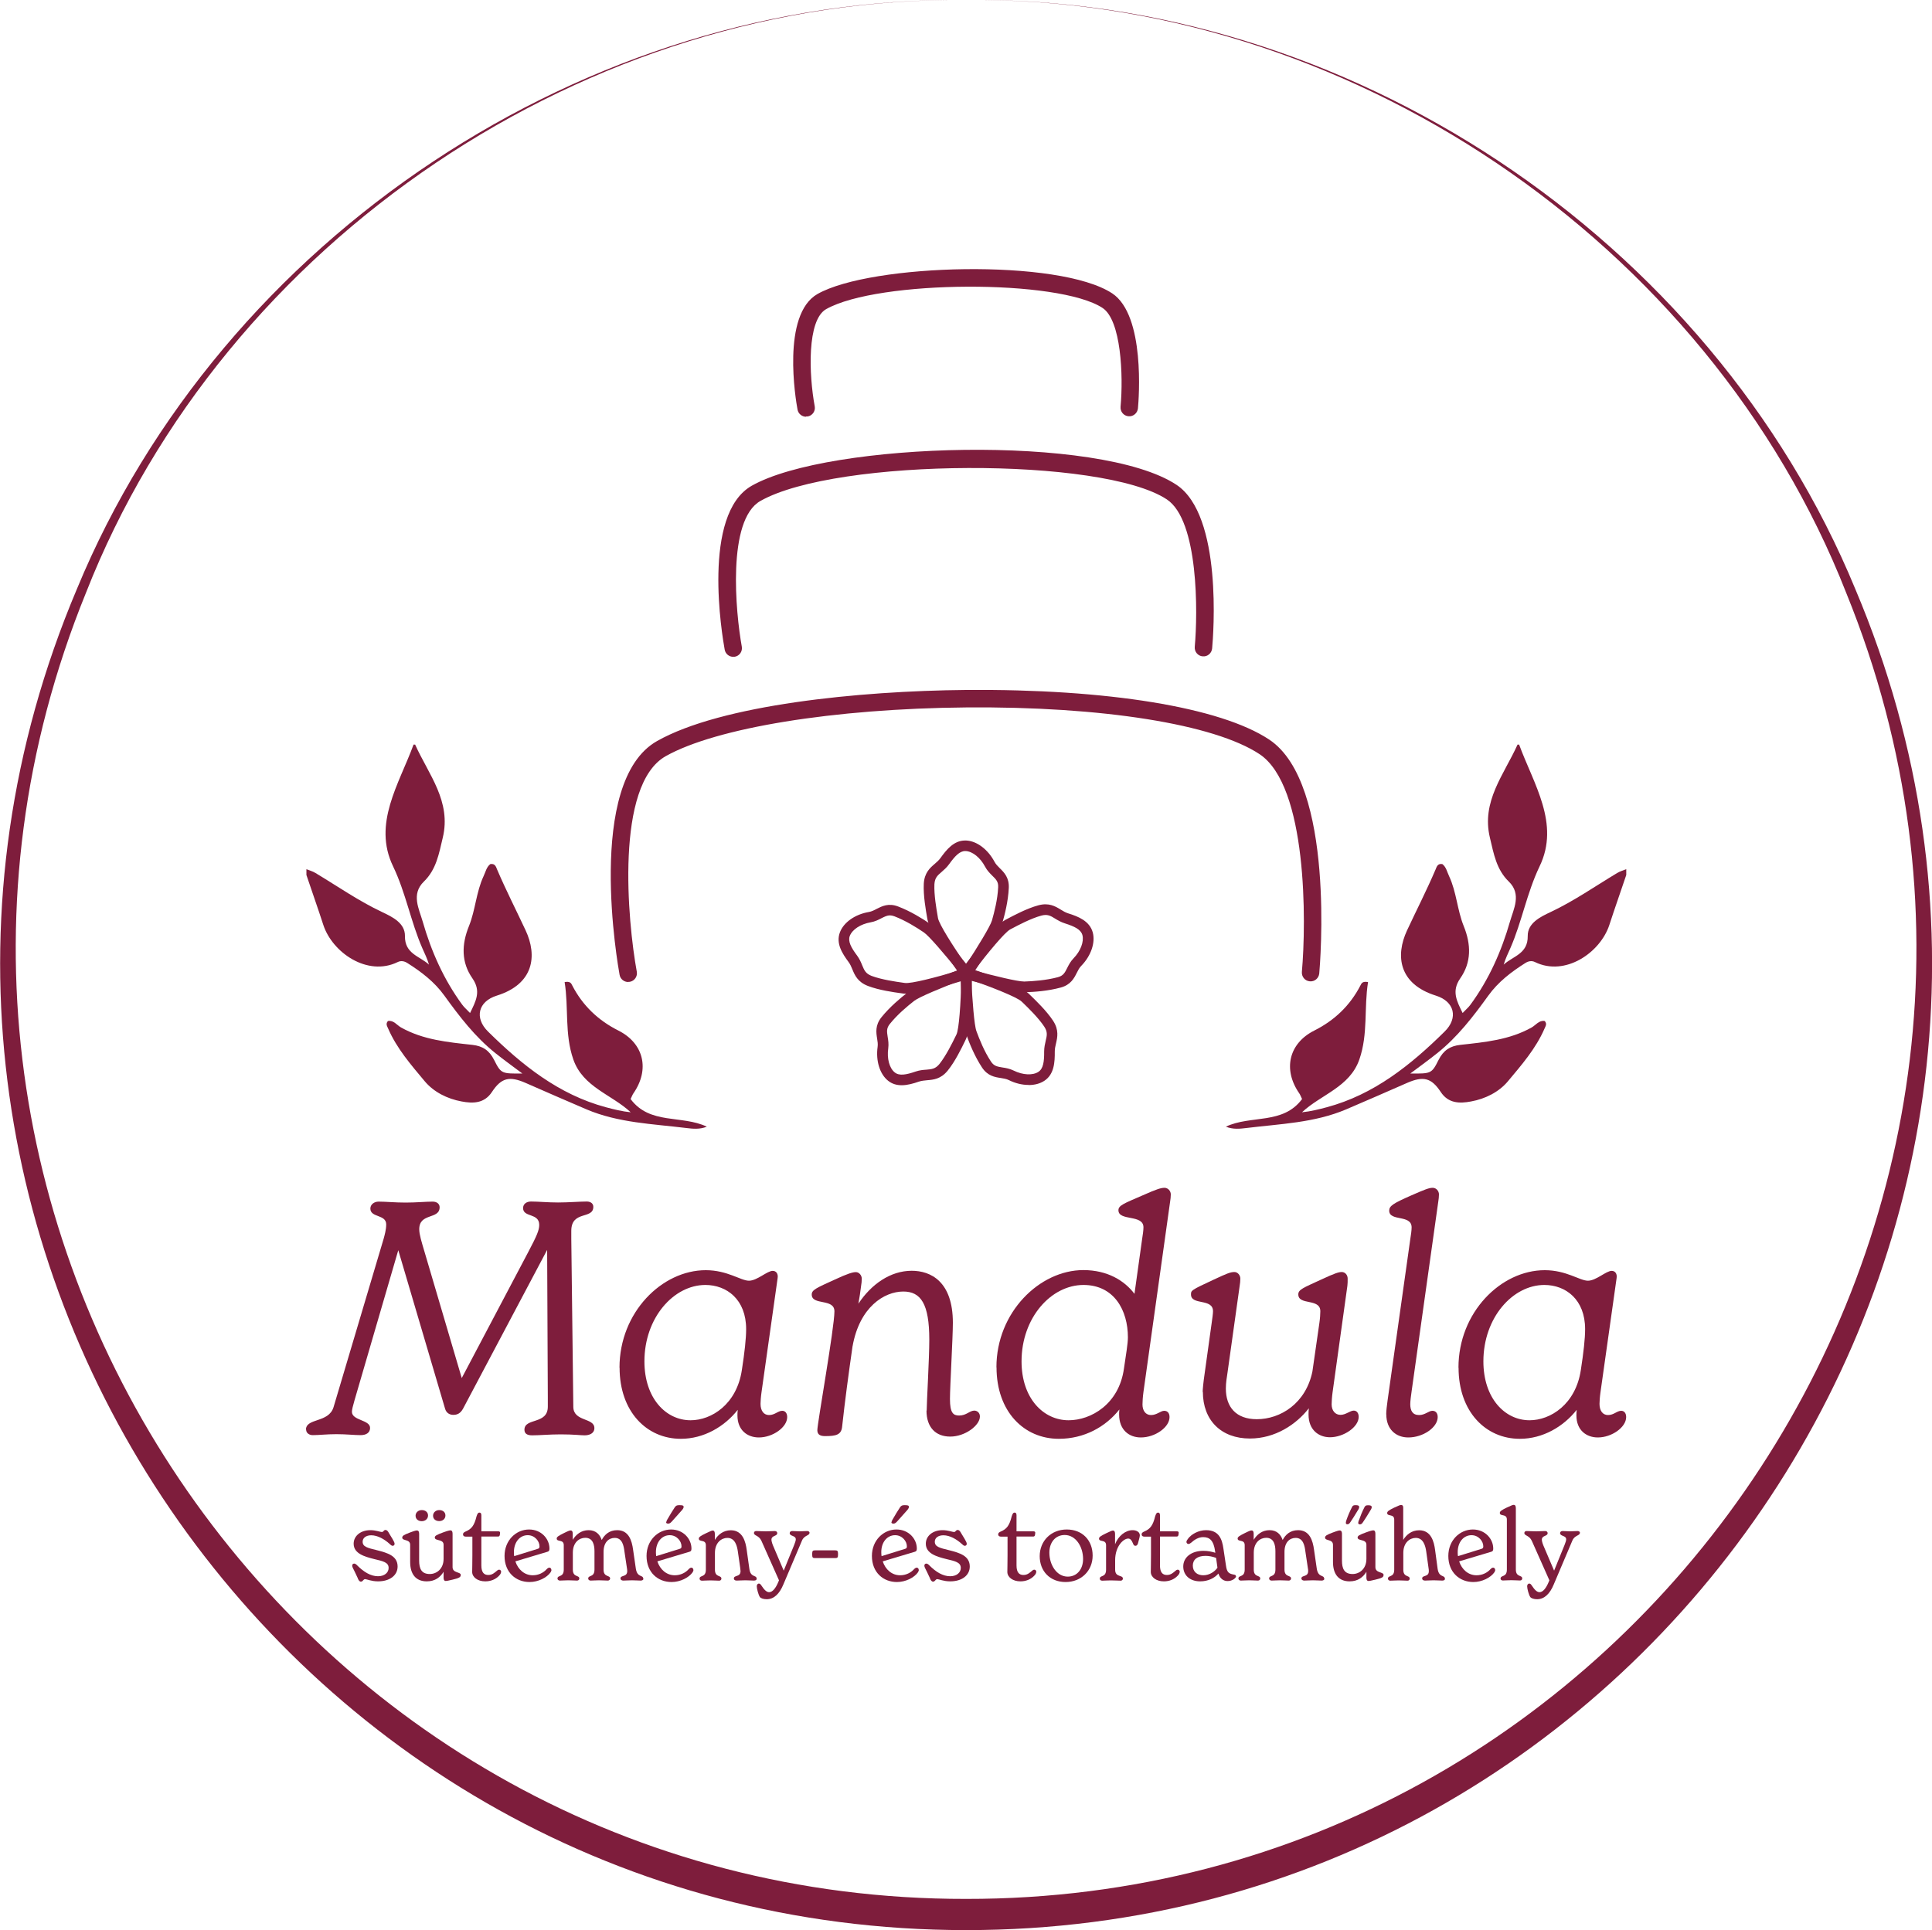 <?xml version="1.0" encoding="UTF-8"?>
<svg id="a" xmlns="http://www.w3.org/2000/svg" viewBox="0 0 200 199.85">
  <g>
    <g id="b">
      <g>
        <path d="M106.03,102.6c-1.25,0-5.71-1.24-6.22-1.39l-.6-.17.37-.5c.35-.47,3.43-4.6,4.52-5.18l.19-.1c.72-.38,2.06-1.1,3.22-1.41,1.05-.28,1.67.09,2.21.42.26.16.5.3.79.4,1.03.32,2.16.76,2.46,1.88.28,1.02-.18,2.34-1.16,3.35-.21.22-.35.48-.49.76-.28.56-.6,1.18-1.57,1.45-1.33.36-2.74.45-3.68.49h-.06.02ZM100.64,100.56c1.65.45,4.67,1.22,5.42,1.19.9-.03,2.23-.12,3.48-.46.61-.17.79-.52,1.03-1.01.16-.31.33-.66.64-.97.77-.78,1.15-1.8.95-2.53-.17-.63-.85-.96-1.89-1.29-.39-.12-.71-.31-.98-.48-.49-.3-.85-.52-1.54-.33-1.08.29-2.41,1-3.05,1.34l-.19.1c-.63.33-2.56,2.72-3.86,4.43h0Z" style="fill: #7e1d3c; stroke-width: 0px;"/>
        <path d="M106.03,102.73c-1.31,0-6.05-1.34-6.26-1.39l-.77-.22.48-.64c.35-.47,3.44-4.62,4.57-5.22l.19-.1c.72-.38,2.06-1.1,3.25-1.42,1.1-.3,1.77.11,2.31.44.26.16.49.3.77.39,1.06.33,2.22.79,2.55,1.97.29,1.07-.18,2.43-1.19,3.47-.2.2-.33.46-.46.72-.28.56-.63,1.24-1.65,1.52-1.35.37-2.76.46-3.7.49h-.09ZM99.42,100.98l.42.12c.2.06,4.91,1.38,6.19,1.38h.05c.93-.04,2.32-.12,3.65-.48.92-.25,1.21-.83,1.49-1.38.15-.29.28-.56.51-.79.95-.98,1.4-2.24,1.13-3.23-.29-1.06-1.38-1.48-2.38-1.8-.31-.1-.55-.25-.82-.41-.55-.34-1.11-.68-2.12-.41-1.16.32-2.48,1.02-3.2,1.4l-.19.1c-.87.46-3.23,3.45-4.48,5.14l-.26.35h.01ZM106.01,101.88c-.94,0-4.36-.91-5.4-1.2l-.18-.05.11-.15c.31-.41,3.06-4.02,3.9-4.47l.19-.1c.64-.34,1.98-1.06,3.07-1.35.75-.2,1.14.04,1.64.34.27.16.57.35.95.47,1.08.34,1.79.69,1.98,1.38.21.77-.18,1.83-.98,2.65-.29.3-.46.64-.62.94-.25.5-.45.9-1.11,1.08-1.26.34-2.61.43-3.51.46h-.05.01ZM100.85,100.49c2.09.56,4.46,1.14,5.16,1.14h.05c.89-.03,2.22-.12,3.46-.45.55-.15.71-.46.95-.94.16-.32.34-.68.66-1.01.73-.75,1.1-1.72.92-2.41-.16-.58-.81-.89-1.81-1.21-.41-.13-.73-.32-1.01-.49-.48-.3-.8-.49-1.45-.31-1.06.29-2.38.99-3.02,1.33l-.19.1c-.55.29-2.28,2.38-3.71,4.25h-.01Z" style="fill: #7e1d3c; stroke-width: 0px;"/>
      </g>
    </g>
    <g id="c">
      <g>
        <path d="M106.48,112.22c-.64,0-1.33-.16-1.98-.49-.27-.14-.57-.18-.87-.23-.61-.09-1.31-.2-1.86-1.05-.76-1.15-1.27-2.46-1.6-3.34-.4-1.09-.6-5.86-.62-6.4l-.02-.62.59.2c.55.19,5.44,1.84,6.32,2.7l.15.15c.59.57,1.68,1.62,2.34,2.63.59.91.43,1.61.28,2.23-.07.29-.13.57-.13.88.01,1.08-.06,2.29-1.03,2.92-.43.28-.97.42-1.56.42h0ZM100.42,101.3c.08,1.71.28,4.81.54,5.52.31.84.8,2.09,1.51,3.17.34.53.74.59,1.28.67.34.05.73.11,1.12.31.98.49,2.07.53,2.7.12.55-.36.65-1.11.64-2.2,0-.41.08-.77.15-1.08.13-.56.23-.97-.16-1.57-.61-.93-1.7-1.98-2.22-2.48l-.16-.15c-.51-.5-3.38-1.6-5.41-2.3h.01Z" style="fill: #7e1d3c; stroke-width: 0px;"/>
        <path d="M106.48,112.34c-.67,0-1.38-.17-2.04-.5-.26-.13-.54-.17-.84-.22-.61-.09-1.37-.21-1.95-1.1-.76-1.16-1.29-2.48-1.61-3.37-.38-1.03-.58-5.19-.63-6.44l-.03-.8.76.26c.56.19,5.46,1.84,6.37,2.73l.15.15c.59.57,1.69,1.63,2.36,2.65.62.95.44,1.72.3,2.33-.07.29-.13.55-.13.85.01,1.11-.06,2.36-1.08,3.03-.44.29-1,.44-1.63.44h0ZM99.64,100.27l.02.44c.04.88.24,5.34.61,6.37.32.88.84,2.18,1.59,3.32.52.8,1.16.9,1.78.99.3.05.62.09.91.24,1.2.59,2.58.62,3.42.08.92-.6.98-1.77.97-2.82,0-.32.06-.61.13-.91.14-.6.3-1.27-.26-2.13-.66-1-1.74-2.05-2.32-2.61l-.15-.15c-.71-.69-4.28-2.01-6.28-2.67l-.41-.14h0ZM106.48,111.49c-.53,0-1.11-.14-1.67-.41-.37-.19-.75-.24-1.08-.29-.56-.09-.99-.15-1.37-.73-.71-1.09-1.21-2.34-1.52-3.2-.31-.84-.51-4.78-.55-5.56v-.18l.17.06c.49.17,4.77,1.67,5.46,2.33l.16.15c.52.5,1.62,1.55,2.24,2.5.42.65.32,1.1.18,1.67-.07.3-.16.65-.15,1.05.01,1.13-.1,1.91-.7,2.31-.3.2-.71.3-1.15.3h-.02ZM100.55,101.47c.11,2.11.3,4.69.53,5.3.31.84.8,2.08,1.5,3.14.31.48.66.53,1.19.62.35.05.75.12,1.16.32.95.47,1.98.52,2.57.13.5-.33.6-1.05.59-2.1,0-.43.09-.81.16-1.11.13-.55.22-.91-.15-1.47-.61-.92-1.68-1.96-2.2-2.46l-.16-.15c-.45-.43-2.97-1.44-5.19-2.21h0Z" style="fill: #7e1d3c; stroke-width: 0px;"/>
      </g>
    </g>
    <g id="d">
      <g>
        <path d="M93.35,112.25c-.47,0-.93-.12-1.34-.44-.83-.67-1.23-2-1.03-3.39.04-.3,0-.59-.05-.9-.1-.61-.21-1.31.42-2.1.87-1.08,1.95-1.97,2.69-2.55.91-.71,5.39-2.38,5.9-2.57l.58-.21v.62c-.01.58-.08,5.74-.62,6.85l-.09.19c-.36.73-1.02,2.09-1.78,3.04-.68.85-1.4.9-2.04.96-.3.02-.58.05-.88.15-.57.19-1.17.37-1.76.37v-.02ZM99.65,101.31c-1.6.61-4.48,1.75-5.08,2.22-.71.55-1.74,1.41-2.55,2.42-.39.49-.33.88-.24,1.42.06.34.12.73.06,1.16-.16,1.08.13,2.13.72,2.6.51.41,1.25.28,2.29-.07.39-.13.76-.16,1.08-.19.57-.05.99-.08,1.44-.64.7-.87,1.36-2.23,1.67-2.88l.1-.2c.31-.64.48-3.7.52-5.86v.02Z" style="fill: #7e1d3c; stroke-width: 0px;"/>
        <path d="M93.35,112.37c-.56,0-1.02-.15-1.42-.47-.86-.69-1.28-2.07-1.08-3.5.04-.28,0-.56-.05-.86-.1-.61-.22-1.37.44-2.2.88-1.09,1.96-1.99,2.71-2.57.93-.73,5.42-2.4,5.93-2.59l.75-.28v.8c-.02.96-.09,5.8-.64,6.9l-.09.19c-.36.74-1.02,2.11-1.79,3.06-.72.89-1.5.95-2.12,1-.3.03-.57.05-.85.14-.58.2-1.2.38-1.8.38h.01ZM100.39,100.26l-.41.15c-1.83.68-5.13,1.98-5.86,2.55-.73.58-1.81,1.46-2.67,2.53-.6.75-.49,1.41-.39,2,.05.32.1.62.05.94-.2,1.35.19,2.63.98,3.27.35.28.76.42,1.26.42.56,0,1.16-.17,1.72-.36.3-.1.59-.13.89-.15.66-.05,1.32-.11,1.97-.91.75-.93,1.41-2.29,1.76-3.01l.1-.19c.53-1.08.6-6.21.6-6.79v-.44h0ZM93.35,111.52c-.34,0-.63-.08-.88-.28-.62-.5-.93-1.59-.77-2.72.06-.41,0-.79-.05-1.12-.09-.56-.16-.99.27-1.52.83-1.03,1.86-1.88,2.57-2.44.71-.55,4.39-1.96,5.12-2.24l.17-.07v.19c-.01.51-.12,5.05-.54,5.91l-.1.2c-.32.65-.98,2.01-1.69,2.9-.48.6-.94.64-1.53.69-.32.03-.67.06-1.05.18-.6.2-1.1.33-1.53.33h.01ZM99.52,101.49c-1.97.75-4.37,1.74-4.88,2.14-.7.55-1.72,1.39-2.53,2.4-.36.45-.3.79-.22,1.32.06.36.12.75.06,1.21-.15,1.04.12,2.04.67,2.48.47.38,1.18.25,2.17-.09.41-.14.78-.17,1.1-.19.57-.05.94-.08,1.36-.59.69-.87,1.35-2.21,1.66-2.85l.1-.2c.27-.56.45-3.26.5-5.62h.01Z" style="fill: #7e1d3c; stroke-width: 0px;"/>
      </g>
    </g>
    <g id="e">
      <g>
        <path d="M93.78,102.76c-.09,0-.16,0-.23-.01l-.21-.03c-.81-.11-2.31-.32-3.44-.75-1.01-.39-1.29-1.05-1.54-1.64-.12-.28-.22-.54-.41-.79-.64-.87-1.3-1.89-.89-2.97.38-.99,1.52-1.79,2.91-2.03.3-.05.56-.19.84-.33.55-.28,1.18-.61,2.12-.25,1.29.49,2.48,1.24,3.26,1.77.96.65,3.93,4.39,4.27,4.81l.38.49-.59.19c-.53.17-4.96,1.54-6.47,1.54ZM92.13,94.66c-.33,0-.6.14-.93.31-.31.16-.66.34-1.09.41-1.08.18-1.98.78-2.25,1.49-.23.61.12,1.28.77,2.16.25.33.39.67.51.97.22.53.38.92,1.05,1.17,1.04.4,2.54.6,3.26.7l.21.03c.71.11,3.67-.69,5.73-1.32-1.07-1.34-3.05-3.72-3.69-4.15-.74-.5-1.87-1.22-3.09-1.68-.19-.07-.35-.1-.5-.1h.02Z" style="fill: #7e1d3c; stroke-width: 0px;"/>
        <path d="M93.78,102.89c-.09,0-.18,0-.25-.01l-.21-.03c-.81-.11-2.32-.32-3.47-.76-1.07-.41-1.37-1.13-1.61-1.71-.11-.27-.22-.53-.39-.76-.66-.89-1.34-1.94-.9-3.09.39-1.03,1.57-1.86,3-2.1.28-.05.54-.18.8-.32.55-.28,1.23-.63,2.22-.25,1.31.5,2.5,1.25,3.29,1.78.99.66,3.96,4.42,4.3,4.84l.5.63-.76.24c-.83.26-5.03,1.55-6.51,1.55h-.01ZM92.12,93.93c-.49,0-.88.2-1.25.39-.29.15-.56.29-.88.34-1.34.23-2.45.99-2.81,1.95-.39,1.02.25,2.01.87,2.85.19.26.3.53.42.82.25.59.5,1.21,1.47,1.57,1.12.42,2.61.63,3.41.74l.21.03c.06,0,.13.01.21.01,1.45,0,5.62-1.28,6.44-1.54l.42-.13-.27-.34c-.13-.17-3.27-4.13-4.24-4.79-.77-.52-1.95-1.27-3.23-1.75-.28-.11-.54-.15-.76-.15h-.01ZM93.82,102.04c-.07,0-.12,0-.17-.01l-.21-.03c-.72-.1-2.22-.31-3.28-.71-.72-.27-.9-.7-1.12-1.24-.12-.3-.26-.62-.5-.94-.68-.91-1.04-1.61-.79-2.28.28-.75,1.23-1.38,2.35-1.57.41-.07.75-.24,1.05-.4.34-.18.64-.33.99-.33.17,0,.35.04.54.11,1.23.47,2.36,1.19,3.11,1.69.72.49,3.02,3.32,3.71,4.17l.12.14-.18.05c-.76.23-4.45,1.33-5.61,1.33v.02ZM92.13,94.78c-.29,0-.55.13-.87.29-.32.17-.68.35-1.13.43-1.04.18-1.9.74-2.16,1.41-.21.56.13,1.2.76,2.04.25.34.4.69.52.99.22.53.36.87.98,1.11,1.04.39,2.52.6,3.23.7l.21.03c.63.09,3.17-.56,5.5-1.26-1.38-1.71-3-3.62-3.54-3.98-.74-.5-1.86-1.21-3.06-1.67-.17-.06-.32-.09-.46-.09h.02Z" style="fill: #7e1d3c; stroke-width: 0px;"/>
      </g>
    </g>
    <g id="f">
      <g>
        <path d="M100.03,101.63l-.36-.5c-.34-.48-3.32-4.68-3.53-5.9l-.04-.21c-.14-.8-.41-2.29-.35-3.5.05-1.08.6-1.56,1.09-1.97.23-.2.44-.38.62-.63.63-.88,1.38-1.82,2.55-1.76,1.06.05,2.17.89,2.82,2.14.14.27.35.48.57.7.44.44.94.93.89,1.94-.07,1.39-.42,2.74-.67,3.65-.32,1.11-2.96,5.09-3.26,5.55l-.34.51v-.02ZM99.92,88c-.63,0-1.14.54-1.76,1.4-.24.34-.52.58-.76.79-.44.38-.75.65-.79,1.36-.05,1.11.21,2.6.34,3.31l.04.22c.12.7,1.79,3.28,3.02,5.04.94-1.44,2.6-4.05,2.81-4.79.24-.86.58-2.16.64-3.45.03-.63-.25-.91-.64-1.29-.25-.24-.52-.52-.73-.91-.51-.97-1.36-1.64-2.11-1.68h-.06Z" style="fill: #7e1d3c; stroke-width: 0px;"/>
        <path d="M100.03,101.85l-.46-.65c-.34-.48-3.33-4.71-3.55-5.95l-.04-.21c-.14-.8-.41-2.3-.35-3.53.06-1.14.65-1.65,1.13-2.06.23-.2.43-.37.6-.61.63-.88,1.39-1.81,2.54-1.81h.12c1.1.05,2.25.92,2.93,2.2.13.25.34.46.55.67.44.43.98.97.93,2.04-.07,1.41-.42,2.77-.68,3.67-.31,1.1-2.78,4.84-3.27,5.58l-.45.67h0ZM99.91,87.27c-1.03,0-1.72.84-2.34,1.71-.19.26-.4.45-.63.65-.47.4-1,.86-1.05,1.89-.06,1.2.21,2.68.35,3.47l.04.21c.17.97,2.28,4.13,3.51,5.85l.25.36.24-.36c.3-.45,2.93-4.42,3.24-5.51.25-.89.6-2.24.67-3.62.05-.95-.41-1.41-.86-1.85-.23-.23-.45-.44-.6-.73-.63-1.21-1.7-2.02-2.72-2.07-.04,0-.07,0-.1,0ZM100.01,100.35l-.11-.15c-.29-.42-2.88-4.16-3.04-5.09l-.04-.21c-.13-.74-.39-2.22-.34-3.34.04-.77.39-1.07.83-1.45.24-.21.51-.44.74-.76.64-.9,1.17-1.46,1.86-1.46h.06c.8.04,1.69.74,2.21,1.75.19.37.46.63.7.87.4.4.72.71.69,1.4-.06,1.31-.4,2.61-.65,3.48-.24.83-2.22,3.9-2.82,4.82l-.1.16v-.02ZM99.92,88.12c-.58,0-1.06.52-1.66,1.35-.25.35-.53.59-.78.81-.43.37-.71.61-.75,1.28-.05,1.09.21,2.56.33,3.26l.04.24c.1.61,1.55,2.91,2.9,4.84,1.2-1.85,2.51-3.98,2.69-4.6.24-.86.58-2.14.64-3.43.03-.57-.22-.82-.61-1.2-.26-.26-.54-.54-.75-.94-.49-.93-1.3-1.58-2.01-1.61h-.05.01Z" style="fill: #7e1d3c; stroke-width: 0px;"/>
      </g>
    </g>
  </g>
  <g>
    <path d="M31.67,148.05c0-1.26,2.35-.68,2.86-2.35l5.18-17.42c.1-.37.27-.95.27-1.5,0-1.06-1.64-.68-1.64-1.64,0-.44.41-.72.85-.72.75,0,1.7.1,2.8.1s2.08-.1,2.8-.1c.44,0,.72.24.72.58,0,1.3-2.11.55-2.11,2.28,0,.55.24,1.3.55,2.35l3.85,13.06,6.89-13.06c.88-1.67,1.13-2.25,1.13-2.8,0-1.26-1.67-.75-1.67-1.74,0-.44.37-.68.82-.68.75,0,1.74.1,2.8.1s2.25-.1,2.97-.1c.41,0,.68.21.68.55,0,1.33-2.28.34-2.28,2.49v.82l.21,17.42c.03,1.53,2.18,1.09,2.18,2.18,0,.55-.51.75-1.02.75-.41,0-1.09-.1-2.46-.1-1.19,0-2.15.1-2.97.1-.55,0-.79-.21-.79-.58,0-1.26,2.42-.51,2.42-2.39v-.99l-.07-15.24-8.7,16.43c-.28.51-.61.65-1.02.65-.34,0-.72-.17-.85-.65l-4.84-16.4-4.53,15.54c-.17.58-.27.99-.27,1.19,0,.92,1.88.82,1.88,1.67,0,.48-.37.75-.99.75s-1.46-.1-2.49-.1-1.81.1-2.46.1c-.3,0-.68-.17-.68-.58h0l-.02.03Z" style="fill: #7e1d3c; stroke-width: 0px;"/>
    <path d="M64.13,141.61c0-5.73,4.4-10.09,8.93-10.09,2.25,0,3.62,1.09,4.47,1.09s1.88-1.02,2.46-1.02c.37,0,.58.31.51.75l-1.67,11.83c-.07.48-.1.99-.1,1.19,0,.72.34,1.16.88,1.16.61,0,.92-.44,1.37-.44.3,0,.51.24.51.65,0,1.06-1.5,2.11-2.93,2.11-1.19,0-2.22-.75-2.22-2.28,0-.17,0-.31.03-.58-1.37,1.74-3.51,3-5.89,3-3.55,0-6.34-2.83-6.34-7.36h-.01ZM71.49,147.06c2.15,0,4.78-1.64,5.31-5.22.28-1.81.44-3.24.44-4.22,0-3.07-2.01-4.57-4.22-4.57-3.27,0-6.31,3.38-6.31,7.91,0,3.82,2.22,6.1,4.78,6.1h0Z" style="fill: #7e1d3c; stroke-width: 0px;"/>
    <path d="M95.93,146.07c0-.85.27-5.38.27-7.36,0-3.71-.88-4.98-2.69-4.98-1.97,0-4.53,1.6-5.25,5.66v-.03c-.41,2.86-.79,5.66-1.09,8.42-.1.79-.65.92-1.74.92-.44,0-.82-.1-.82-.61,0-.72,1.77-10.6,1.77-12.31,0-1.37-2.35-.58-2.35-1.74,0-.48.48-.68,2.35-1.53,1.39-.65,1.91-.79,2.22-.79.34,0,.61.34.61.68,0,.27-.03.51-.07.75-.07.61-.17,1.23-.28,1.84,1.33-2.01,3.31-3.41,5.52-3.41,1.95,0,4.26,1.09,4.26,5.38,0,1.57-.3,6.58-.3,7.91,0,1.43.34,1.7.95,1.7.75,0,1.09-.51,1.57-.51.28,0,.58.21.58.61,0,.92-1.53,2.08-3.07,2.08s-2.46-.99-2.46-2.69h.02Z" style="fill: #7e1d3c; stroke-width: 0px;"/>
    <path d="M103.15,141.57c0-5.69,4.47-10.06,9-10.06,2.49,0,4.26,1.09,5.29,2.46l.79-5.66c.07-.44.14-.92.14-1.23,0-1.37-2.59-.61-2.59-1.77,0-.48.51-.68,2.49-1.53,1.46-.65,1.91-.79,2.28-.79s.65.34.65.68c0,.27-.03.48-.07.75l-2.76,19.71c-.07.51-.1.99-.1,1.3,0,.65.34,1.09.88,1.09.61,0,.99-.44,1.37-.44.34,0,.55.24.55.65,0,1.06-1.5,2.11-2.97,2.11-1.19,0-2.25-.75-2.25-2.39,0-.14,0-.34.03-.51-1.43,1.81-3.65,3.04-6.27,3.04-3.62,0-6.45-2.83-6.45-7.4h-.01ZM110.62,147.06c2.32,0,5.22-1.67,5.73-5.35.21-1.43.41-2.59.41-3.24,0-2.8-1.43-5.42-4.6-5.42-3.34,0-6.41,3.38-6.41,7.91,0,3.85,2.28,6.1,4.87,6.1h0Z" style="fill: #7e1d3c; stroke-width: 0px;"/>
    <path d="M124.5,144.13c0-.24.07-1.02.21-1.95l.72-5.18c.07-.48.14-.99.14-1.23,0-1.37-2.28-.58-2.28-1.74,0-.41,0-.44,2.35-1.53,1.39-.65,1.74-.79,2.15-.79.34,0,.61.34.61.68,0,.24-.03.51-.07.75l-1.26,9c-.07.51-.17.99-.17,1.64,0,1.91,1.06,3.17,3.2,3.17,2.46,0,5.08-1.64,5.76-4.94l.72-5.01c.07-.48.1-.95.1-1.23,0-1.37-2.28-.58-2.28-1.74,0-.51.51-.68,2.35-1.53,1.46-.68,1.84-.79,2.15-.79.34,0,.61.3.61.68,0,.3,0,.51-.03.75l-1.53,11.01c-.07.48-.1,1.06-.1,1.26,0,.65.37,1.09.92,1.09s.99-.44,1.37-.44c.3,0,.51.24.51.65,0,1.06-1.57,2.11-2.97,2.11-1.16,0-2.22-.75-2.22-2.35,0-.21,0-.41.03-.65-1.3,1.67-3.48,3.13-6.1,3.13-2.97,0-4.87-1.88-4.87-4.84h0l-.02.02Z" style="fill: #7e1d3c; stroke-width: 0px;"/>
    <path d="M143.5,146.45c0-.34.07-.95.14-1.43l2.35-16.7c.07-.44.14-.92.14-1.23,0-1.37-2.32-.58-2.32-1.74,0-.48.41-.75,2.28-1.57,1.39-.61,1.84-.79,2.22-.79s.65.34.65.68c0,.27-.03.48-.07.75l-2.76,19.64c-.07.44-.14,1.06-.14,1.33,0,.68.24,1.13.92,1.13.61,0,.99-.44,1.37-.44.34,0,.55.24.55.65,0,1.06-1.5,2.11-3.04,2.11-1.26,0-2.28-.82-2.28-2.39h0Z" style="fill: #7e1d3c; stroke-width: 0px;"/>
    <path d="M150.98,141.61c0-5.73,4.4-10.09,8.93-10.09,2.25,0,3.62,1.09,4.47,1.09s1.88-1.02,2.46-1.02c.37,0,.58.31.51.75l-1.67,11.83c-.07.48-.1.99-.1,1.19,0,.72.34,1.16.88,1.16.61,0,.92-.44,1.37-.44.3,0,.51.24.51.65,0,1.06-1.5,2.11-2.93,2.11-1.19,0-2.22-.75-2.22-2.28,0-.17,0-.31.03-.58-1.37,1.74-3.51,3-5.89,3-3.55,0-6.34-2.83-6.34-7.36h-.01ZM158.34,147.06c2.15,0,4.78-1.64,5.31-5.22.28-1.81.44-3.24.44-4.22,0-3.07-2.01-4.57-4.22-4.57-3.27,0-6.31,3.38-6.31,7.91,0,3.82,2.22,6.1,4.78,6.1h0Z" style="fill: #7e1d3c; stroke-width: 0px;"/>
  </g>
  <path d="M83.45,43.15c-.43,0-.81-.3-.89-.74-.19-1-1.68-9.84,2.07-11.97,5.54-3.14,25.01-3.69,30.51-.06,3.43,2.28,2.75,10.93,2.66,11.9-.05.5-.49.87-.98.82-.5-.04-.86-.48-.82-.98.3-3.29.05-8.97-1.86-10.23-4.52-3-23.24-2.92-28.62.12-1.99,1.13-1.79,6.77-1.18,10.06.09.49-.23.96-.72,1.05-.06,0-.11,0-.17,0h0v.02Z" style="fill: #7e1d3c; stroke-width: 0px;"/>
  <path d="M65.03,101.68c-.43,0-.81-.3-.89-.74-.15-.81-3.58-20,3.88-24.21,6.63-3.75,20.87-5.19,31.98-5.29,14.61-.12,26.35,1.79,31.39,5.14,6.87,4.56,5.25,23.41,5.18,24.21-.05.5-.48.87-.98.82-.5-.04-.86-.48-.82-.98.46-5.15.58-19.24-4.38-22.54-4.69-3.11-16.32-4.96-30.38-4.84-13.68.12-25.89,2.11-31.1,5.05-5.26,2.97-3.94,17.12-2.99,22.31.09.49-.23.96-.72,1.05-.06,0-.11.01-.17.01h0Z" style="fill: #7e1d3c; stroke-width: 0px;"/>
  <path d="M75.91,68.01c-.43,0-.81-.3-.89-.74-.26-1.43-2.41-14.03,2.81-16.98,7.99-4.52,36.05-5.34,43.96-.09,4.79,3.18,3.82,15.54,3.69,16.94-.05.5-.48.87-.98.82-.5-.04-.86-.48-.82-.98.32-3.51.41-13.08-2.89-15.27-6.65-4.41-34.17-4.31-42.07.16-3.48,1.97-2.57,11.55-1.93,15.08.09.49-.23.96-.72,1.05-.06,0-.11.01-.17.01h.01Z" style="fill: #7e1d3c; stroke-width: 0px;"/>
  <path d="M157.09,77.11c-1.39,3.09-3.77,5.87-2.85,9.65.39,1.63.66,3.27,1.95,4.52,1.35,1.31.49,2.85.12,4.15-.88,3.07-2.18,6-4.09,8.6-.21.29-.5.53-.81.86-.6-1.23-1.17-2.25-.25-3.58,1.17-1.67,1.14-3.51.36-5.43-.67-1.66-.74-3.51-1.51-5.16-.21-.44-.3-.95-.7-1.25-.49-.08-.58.27-.7.56-.91,2.13-1.97,4.2-2.95,6.3-1.23,2.63-.86,5.56,2.98,6.76,1.93.6,2.35,2.31.9,3.73-3.51,3.46-7.31,6.52-12.2,7.83-.83.22-1.66.43-2.56.52,1.98-1.85,4.94-2.6,5.94-5.47.92-2.64.47-5.36.9-8.01-.57-.11-.68.12-.79.35-1.08,2.09-2.69,3.62-4.78,4.67-2.64,1.33-3.26,4.04-1.55,6.5.11.16.17.35.29.59-1.99,2.68-5.29,1.63-7.89,2.86.74.3,1.46.22,2.12.14,3.49-.43,7.03-.53,10.33-1.93,2.11-.9,4.21-1.82,6.31-2.74,1.67-.73,2.51-.54,3.48.93.79,1.21,1.98,1.21,3.14.99,1.48-.27,2.88-.97,3.82-2.09,1.41-1.69,2.89-3.38,3.79-5.46.11-.26.28-.48.02-.78-.59-.1-.91.41-1.34.66-2.31,1.3-4.86,1.53-7.4,1.81-1.07.12-1.75.57-2.25,1.56-.73,1.46-.8,1.41-2.93,1.41,1.04-.78,1.93-1.42,2.79-2.11,2.11-1.68,3.73-3.8,5.29-5.96,1.02-1.42,2.38-2.46,3.84-3.38.32-.2.66-.26,1-.09,3.12,1.52,6.75-.98,7.69-3.85.56-1.73,1.17-3.44,1.75-5.17v-.6c-.32.13-.66.22-.95.4-2.28,1.37-4.47,2.9-6.89,4.04-1.04.49-2.38,1.13-2.36,2.48.03,1.85-1.53,2.08-2.49,2.96.18-.6.44-1.15.69-1.7,1.2-2.75,1.7-5.7,3.03-8.48,2.13-4.42-.62-8.51-2.12-12.6h-.17Z" style="fill: #7e1d3c; stroke-width: 0px;"/>
  <path d="M42.98,77.11c1.39,3.09,3.77,5.87,2.85,9.65-.39,1.63-.66,3.27-1.95,4.52-1.35,1.31-.49,2.85-.12,4.15.88,3.07,2.18,6,4.09,8.6.21.29.5.53.81.86.6-1.23,1.17-2.25.25-3.58-1.17-1.67-1.14-3.51-.36-5.43.67-1.66.74-3.51,1.51-5.16.21-.44.3-.95.7-1.25.49-.08.58.27.7.56.91,2.13,1.97,4.2,2.95,6.3,1.23,2.63.86,5.56-2.98,6.76-1.93.6-2.35,2.31-.9,3.73,3.51,3.46,7.31,6.52,12.2,7.83.83.22,1.66.43,2.56.52-1.98-1.85-4.94-2.6-5.94-5.47-.92-2.64-.47-5.36-.9-8.01.57-.11.68.12.79.35,1.08,2.09,2.69,3.62,4.78,4.67,2.64,1.33,3.26,4.04,1.55,6.5-.11.16-.17.35-.29.59,1.99,2.68,5.29,1.63,7.89,2.86-.74.3-1.46.22-2.12.14-3.49-.43-7.03-.53-10.33-1.93-2.11-.9-4.21-1.82-6.31-2.74-1.67-.73-2.51-.54-3.48.93-.79,1.21-1.98,1.21-3.14.99-1.48-.27-2.88-.97-3.82-2.09-1.41-1.69-2.89-3.38-3.79-5.46-.11-.26-.28-.48-.02-.78.59-.1.91.41,1.34.66,2.31,1.3,4.86,1.53,7.4,1.81,1.07.12,1.75.57,2.25,1.56.73,1.46.8,1.41,2.93,1.41-1.04-.78-1.93-1.42-2.79-2.11-2.11-1.68-3.73-3.8-5.29-5.96-1.02-1.42-2.38-2.46-3.84-3.38-.32-.2-.66-.26-1-.09-3.12,1.52-6.75-.98-7.69-3.85-.56-1.73-1.17-3.44-1.75-5.17v-.6c.32.13.66.22.95.4,2.28,1.37,4.47,2.9,6.89,4.04,1.04.49,2.38,1.13,2.36,2.48-.03,1.85,1.53,2.08,2.49,2.96-.18-.6-.44-1.15-.69-1.7-1.2-2.75-1.7-5.7-3.03-8.48-2.13-4.42.62-8.51,2.12-12.6h.17Z" style="fill: #7e1d3c; stroke-width: 0px;"/>
  <g>
    <path d="M37.05,163.44l-.31-.66c-.19-.38-.28-.53-.28-.66,0-.14.08-.22.21-.22.1,0,.22.09.32.2.66.66,1.38,1.11,2.14,1.11.68,0,1.1-.38,1.1-.86,0-.58-.57-.7-1.5-.92-1-.25-2.12-.57-2.12-1.59,0-.78.69-1.4,1.73-1.4.58,0,1.02.19,1.19.19.18,0,.18-.21.37-.21.18,0,.27.15.38.35l.34.56c.11.19.23.4.23.52s-.09.21-.2.21-.22-.1-.32-.2c-.53-.48-1.23-.89-1.9-.89-.55,0-.89.28-.89.66,0,.53.48.64,1.5.89,1.07.27,2.12.58,2.12,1.68,0,.94-.84,1.54-2.02,1.54-.7,0-1.18-.23-1.34-.23-.2,0-.22.26-.44.26-.16,0-.25-.18-.32-.33h.01Z" style="fill: #7e1d3c; stroke-width: 0px;"/>
    <path d="M47.69,163.11c0,.2-.19.3-.83.45-.45.11-.62.14-.72.14-.19,0-.22-.19-.22-.35v-.6c-.33.54-.86.99-1.74.99-1.16,0-1.72-.78-1.72-2v-1.78c0-.62-.82-.38-.82-.75,0-.19.18-.29.78-.52.53-.2.66-.22.73-.22.22,0,.24.21.24.37v2.75c0,.82.23,1.39,1.1,1.39.71,0,1.43-.53,1.43-1.57v-1.46c0-.62-.91-.36-.91-.75,0-.18.19-.28.87-.53.49-.18.67-.21.75-.21.19,0,.22.19.22.37v3.44c0,.63.85.47.85.81v.03ZM43.02,156.94c0-.31.26-.58.64-.58s.65.22.65.56-.28.59-.65.59-.64-.22-.64-.57h0ZM44.83,156.94c0-.31.26-.58.64-.58s.64.22.64.56-.27.58-.64.58-.64-.21-.64-.56Z" style="fill: #7e1d3c; stroke-width: 0px;"/>
    <path d="M51.87,162.76c0,.12-.07.26-.21.4-.37.39-.88.58-1.43.58-.79,0-1.35-.44-1.35-.97,0-.22.02-1.01.02-1.72v-1.94h-.67c-.19,0-.3-.08-.3-.24,0-.13.1-.22.27-.29.62-.26.9-.63,1.13-1.57.09-.27.15-.39.31-.39.11,0,.19.08.19.27v1.67h1.76c.11,0,.18.05.18.14,0,.07-.02.18-.03.24-.02.11-.08.16-.19.16h-1.72v2.99c0,.76.3.99.72.99s.66-.25.87-.42c.06-.06.15-.13.25-.13.12,0,.21.1.21.23h-.01Z" style="fill: #7e1d3c; stroke-width: 0px;"/>
    <path d="M57.09,162.55c0,.06-.03.14-.09.25-.38.55-1.28,1.01-2.18,1.01-1.4,0-2.59-.98-2.59-2.7,0-1.62,1.19-2.74,2.54-2.74,1.27,0,2.11.97,2.11,1.98,0,.22-.06.28-.22.33l-3.31.99c.28.85.95,1.44,1.8,1.44.61,0,1.12-.27,1.45-.64.1-.1.19-.15.27-.15.11,0,.21.1.21.24h.01ZM53.2,160.72c0,.14,0,.28.03.41l2.38-.74c.19-.05.24-.1.24-.28,0-.52-.48-1.15-1.22-1.15-.81,0-1.43.7-1.43,1.76Z" style="fill: #7e1d3c; stroke-width: 0px;"/>
    <path d="M66.61,163.46c0,.13-.13.2-.29.2-.29,0-.48-.03-.9-.03s-.6.03-.89.03c-.18,0-.3-.09-.3-.22,0-.37.7-.12.7-.76,0-.08-.01-.21-.03-.31l-.26-1.74c-.07-.53-.2-1.39-1-1.39-.61,0-1.16.44-1.16,1.45v1.83c0,.83.68.54.68.93,0,.09-.08.21-.24.21-.23,0-.53-.03-.91-.03-.36,0-.64.03-.87.03-.16,0-.25-.11-.25-.21,0-.39.65-.09.65-.93v-1.9c0-.6-.13-1.39-.95-1.39-.62,0-1.29.47-1.29,1.54v1.75c0,.83.67.54.67.93,0,.09-.07.21-.23.21-.23,0-.53-.03-.91-.03-.36,0-.64.03-.87.03-.16,0-.25-.11-.25-.21,0-.39.65-.09.65-.93v-2.53c0-.64-.73-.29-.73-.69,0-.16.19-.28.71-.54.54-.27.64-.29.73-.29.18,0,.22.15.22.36v.61c.33-.54.87-1,1.64-1s1.17.46,1.36,1.02c.29-.56.79-1.02,1.6-1.02,1.19,0,1.52,1.06,1.65,2.04l.28,1.93c.14.97.76.63.76,1.04h.03Z" style="fill: #7e1d3c; stroke-width: 0px;"/>
    <path d="M71.79,162.55c0,.06-.03.14-.09.25-.38.55-1.28,1.01-2.18,1.01-1.4,0-2.59-.98-2.59-2.7,0-1.62,1.19-2.74,2.54-2.74,1.27,0,2.11.97,2.11,1.98,0,.22-.06.28-.22.33l-3.31.99c.28.85.95,1.44,1.8,1.44.61,0,1.12-.27,1.45-.64.1-.1.19-.15.27-.15.11,0,.21.1.21.24h0ZM67.9,160.72c0,.14.01.28.03.41l2.38-.74c.19-.05.24-.1.24-.28,0-.52-.48-1.15-1.22-1.15-.81,0-1.43.7-1.43,1.76ZM68.97,157.63c0-.07.03-.14.09-.26.31-.55.56-.94.8-1.31.11-.15.2-.21.46-.21.34,0,.45.03.45.19,0,.11-.1.26-.32.49-.16.19-.66.75-.9,1.01-.18.2-.28.22-.39.22s-.21-.05-.21-.13h.02Z" style="fill: #7e1d3c; stroke-width: 0px;"/>
    <path d="M78.34,163.45c0,.14-.12.21-.29.21-.27,0-.48-.03-.9-.03s-.61.03-.89.03c-.19,0-.29-.09-.29-.22,0-.37.69-.12.69-.76,0-.08-.02-.21-.03-.31l-.25-1.74c-.08-.53-.27-1.39-1.08-1.39-.62,0-1.29.49-1.29,1.55v1.74c0,.83.67.54.67.93,0,.09-.07.21-.23.21-.23,0-.54-.03-.91-.03s-.65.03-.87.03c-.18,0-.25-.11-.25-.21,0-.39.65-.09.65-.93v-2.53c0-.64-.73-.29-.73-.69,0-.16.19-.28.72-.54s.64-.29.72-.29c.16,0,.22.13.22.36v.61c.33-.54.87-1,1.66-1,1.23,0,1.53,1.2,1.64,2.04l.27,1.93c.12.97.75.63.75,1.03h.02Z" style="fill: #7e1d3c; stroke-width: 0px;"/>
    <path d="M83.8,158.71c0,.32-.54.23-.78.81l-1.93,4.55c-.4.96-.97,1.52-1.72,1.52-.32,0-.61-.09-.71-.23-.14-.2-.32-.85-.32-1.11,0-.15.08-.28.22-.28.11,0,.16.06.26.2.3.46.54.69.8.69.35,0,.68-.4.96-1.08l.06-.15-1.81-4.07c-.27-.61-.78-.52-.78-.83,0-.13.1-.2.24-.2.27,0,.55.03.99.03.39,0,.68-.03.91-.03.16,0,.27.07.27.22,0,.34-.6.21-.6.68,0,.08.04.3.15.57l1.12,2.63,1.07-2.63c.1-.28.18-.45.18-.61,0-.42-.63-.3-.63-.64,0-.14.1-.22.27-.22.21,0,.48.03.75.03.29,0,.54-.03.79-.03.14,0,.25.07.25.2v-.02Z" style="fill: #7e1d3c; stroke-width: 0px;"/>
    <path d="M84.08,161.02v-.18c0-.24.07-.31.28-.31h2.11c.21,0,.28.07.28.31v.18c0,.25-.07.31-.28.31h-2.11c-.21,0-.28-.06-.28-.31Z" style="fill: #7e1d3c; stroke-width: 0px;"/>
    <path d="M95.12,162.55c0,.06-.03.14-.09.25-.38.55-1.28,1.01-2.18,1.01-1.4,0-2.59-.98-2.59-2.7,0-1.62,1.19-2.74,2.54-2.74,1.27,0,2.11.97,2.11,1.98,0,.22-.06.28-.22.33l-3.31.99c.28.85.95,1.44,1.8,1.44.61,0,1.12-.27,1.45-.64.1-.1.19-.15.27-.15.11,0,.21.1.21.24h0ZM91.23,160.72c0,.14.01.28.03.41l2.38-.74c.19-.05.24-.1.24-.28,0-.52-.48-1.15-1.22-1.15-.81,0-1.43.7-1.43,1.76ZM92.29,157.63c0-.07.03-.14.09-.26.31-.55.56-.94.8-1.31.11-.15.2-.21.46-.21.34,0,.45.03.45.19,0,.11-.1.26-.32.49-.16.19-.66.75-.9,1.01-.18.2-.28.22-.39.22s-.21-.05-.21-.13h.02Z" style="fill: #7e1d3c; stroke-width: 0px;"/>
    <path d="M96.28,163.44l-.31-.66c-.19-.38-.28-.53-.28-.66,0-.14.08-.22.21-.22.1,0,.22.09.32.2.66.66,1.38,1.11,2.14,1.11.68,0,1.1-.38,1.1-.86,0-.58-.57-.7-1.5-.92-1-.25-2.12-.57-2.12-1.59,0-.78.69-1.4,1.73-1.4.58,0,1.02.19,1.19.19.18,0,.18-.21.37-.21.18,0,.27.15.38.35l.34.56c.11.19.23.4.23.52s-.09.21-.2.21-.22-.1-.32-.2c-.53-.48-1.23-.89-1.9-.89-.55,0-.89.28-.89.66,0,.53.48.64,1.5.89,1.07.27,2.12.58,2.12,1.68,0,.94-.84,1.54-2.02,1.54-.7,0-1.18-.23-1.34-.23-.2,0-.22.26-.44.26-.16,0-.25-.18-.32-.33h0Z" style="fill: #7e1d3c; stroke-width: 0px;"/>
    <path d="M107.27,162.76c0,.12-.07.26-.21.4-.37.39-.88.58-1.43.58-.79,0-1.35-.44-1.35-.97,0-.22.02-1.01.02-1.72v-1.94h-.67c-.19,0-.3-.08-.3-.24,0-.13.1-.22.27-.29.62-.26.9-.63,1.13-1.57.09-.27.15-.39.31-.39.11,0,.19.08.19.27v1.67h1.76c.11,0,.18.05.18.14,0,.07-.02.18-.03.24-.02.11-.08.16-.19.16h-1.72v2.99c0,.76.3.99.72.99s.66-.25.87-.42c.06-.06.15-.13.25-.13.12,0,.21.1.21.23h0Z" style="fill: #7e1d3c; stroke-width: 0px;"/>
    <path d="M107.63,161.13c0-1.59,1.19-2.76,2.8-2.76s2.68,1.11,2.68,2.7-1.2,2.74-2.8,2.74-2.68-1.11-2.68-2.68h0ZM112.12,161.43c0-1.3-.77-2.49-1.9-2.49-.98,0-1.59.78-1.59,1.82,0,1.29.77,2.49,1.9,2.49.98,0,1.59-.79,1.59-1.82Z" style="fill: #7e1d3c; stroke-width: 0px;"/>
    <path d="M118,158.91c0,.15-.06.41-.19.87-.05.18-.13.28-.28.28-.13,0-.2-.11-.26-.28-.13-.32-.27-.47-.48-.47-.49,0-1.35.79-1.35,2.24v.98c0,.83.8.51.8.93,0,.09-.07.21-.23.21-.26,0-.62-.03-1.04-.03-.36,0-.65.03-.87.03-.18,0-.25-.11-.25-.21,0-.39.65-.09.65-.93v-2.53c0-.64-.73-.29-.73-.69,0-.16.19-.28.72-.54s.64-.29.72-.29c.16,0,.22.13.22.36v1.06c.34-.88,1.09-1.46,1.82-1.46.43,0,.73.22.73.47h.02Z" style="fill: #7e1d3c; stroke-width: 0px;"/>
    <path d="M122.12,162.76c0,.12-.07.26-.21.4-.37.39-.88.58-1.43.58-.79,0-1.35-.44-1.35-.97,0-.22.02-1.01.02-1.72v-1.94h-.67c-.19,0-.3-.08-.3-.24,0-.13.1-.22.27-.29.62-.26.9-.63,1.13-1.57.09-.27.15-.39.31-.39.11,0,.19.08.19.27v1.67h1.76c.11,0,.18.05.18.14,0,.07-.02.18-.03.24-.02.11-.08.16-.19.16h-1.72v2.99c0,.76.3.99.72.99s.66-.25.87-.42c.06-.06.15-.13.25-.13.12,0,.21.1.21.23h0Z" style="fill: #7e1d3c; stroke-width: 0px;"/>
    <path d="M127.96,163.2c0,.2-.39.51-.88.51-.42,0-.79-.25-.95-.78-.4.47-1.07.81-1.89.81-1.06,0-1.75-.63-1.75-1.54s.78-1.62,2.09-1.62c.45,0,.85.08,1.23.2l-.02-.13c-.15-1.14-.56-1.49-1.24-1.49-.46,0-.89.25-1.26.59-.1.08-.19.12-.26.12-.1,0-.21-.08-.21-.21,0-.1.06-.2.16-.33.34-.47,1.09-.89,1.87-.89,1.33,0,1.66.92,1.8,1.92l.26,1.73c.1.77.33.86.87.96.11.02.16.07.16.15h.02ZM126.03,162.33l-.14-1.02c-.35-.13-.73-.21-1.09-.21-.87,0-1.32.39-1.32,1.01s.44,1,1.08,1,1.18-.37,1.47-.78h0Z" style="fill: #7e1d3c; stroke-width: 0px;"/>
    <path d="M137.1,163.46c0,.13-.13.2-.29.2-.29,0-.48-.03-.9-.03s-.6.03-.89.03c-.18,0-.3-.09-.3-.22,0-.37.7-.12.7-.76,0-.08,0-.21-.03-.31l-.26-1.74c-.07-.53-.2-1.39-1-1.39-.61,0-1.16.44-1.16,1.45v1.83c0,.83.68.54.68.93,0,.09-.08.21-.24.21-.23,0-.53-.03-.91-.03-.36,0-.64.03-.87.03-.16,0-.25-.11-.25-.21,0-.39.65-.09.65-.93v-1.9c0-.6-.13-1.39-.95-1.39-.62,0-1.29.47-1.29,1.54v1.75c0,.83.67.54.67.93,0,.09-.07.21-.23.21-.23,0-.53-.03-.91-.03-.36,0-.64.03-.87.03-.16,0-.25-.11-.25-.21,0-.39.65-.09.65-.93v-2.53c0-.64-.73-.29-.73-.69,0-.16.19-.28.71-.54.54-.27.64-.29.73-.29.18,0,.22.15.22.36v.61c.33-.54.87-1,1.64-1s1.17.46,1.36,1.02c.29-.56.79-1.02,1.6-1.02,1.19,0,1.52,1.06,1.65,2.04l.28,1.93c.14.97.76.63.76,1.04h.03Z" style="fill: #7e1d3c; stroke-width: 0px;"/>
    <path d="M143.22,163.11c0,.2-.19.3-.83.45-.45.11-.62.14-.72.14-.19,0-.22-.19-.22-.35v-.6c-.33.54-.86.99-1.74.99-1.16,0-1.72-.78-1.72-2v-1.78c0-.62-.82-.38-.82-.75,0-.19.18-.29.78-.52.53-.2.66-.22.73-.22.22,0,.24.21.24.37v2.75c0,.82.23,1.39,1.1,1.39.71,0,1.43-.53,1.43-1.57v-1.46c0-.62-.91-.36-.91-.75,0-.18.19-.28.87-.53.49-.18.67-.21.75-.21.19,0,.22.19.22.37v3.44c0,.63.85.47.85.81v.03ZM139.32,157.68c0-.07.02-.15.06-.28.16-.46.34-.88.56-1.31.08-.19.15-.24.39-.24.27,0,.37.05.37.21,0,.11-.07.24-.22.46-.22.36-.44.73-.69,1.09-.12.19-.22.22-.31.22-.1,0-.16-.05-.16-.15h0ZM140.68,157.41c.16-.46.33-.88.55-1.31.09-.19.16-.24.4-.24.26,0,.37.05.37.21,0,.11-.08.24-.22.46-.22.36-.44.73-.69,1.09-.12.19-.22.22-.31.22-.1,0-.18-.05-.18-.15,0-.07.03-.15.07-.28h0Z" style="fill: #7e1d3c; stroke-width: 0px;"/>
    <path d="M149.59,163.46c0,.13-.12.2-.28.2-.28,0-.48-.03-.9-.03s-.61.03-.89.03c-.19,0-.3-.09-.3-.22,0-.37.69-.12.69-.75,0-.08,0-.19-.02-.27l-.25-1.79c-.08-.53-.28-1.39-1.08-1.39-.62,0-1.29.49-1.29,1.55v1.74c0,.83.66.54.66.93,0,.09-.06.21-.22.21-.23,0-.54-.03-.91-.03s-.65.03-.88.03c-.16,0-.24-.11-.24-.21,0-.39.65-.09.65-.93v-5.18c0-.64-.73-.29-.73-.69,0-.16.18-.29.72-.55.53-.25.63-.28.74-.28.14,0,.2.12.2.27v3.35c.33-.54.87-1,1.65-1,1.25,0,1.54,1.2,1.65,2.04l.26,1.93c.13.97.75.63.75,1.04h.02Z" style="fill: #7e1d3c; stroke-width: 0px;"/>
    <path d="M154.79,162.55c0,.06-.03.14-.09.25-.38.55-1.28,1.01-2.18,1.01-1.4,0-2.59-.98-2.59-2.7,0-1.62,1.19-2.74,2.54-2.74,1.27,0,2.11.97,2.11,1.98,0,.22-.06.28-.22.33l-3.31.99c.28.85.95,1.44,1.8,1.44.61,0,1.12-.27,1.45-.64.1-.1.19-.15.27-.15.11,0,.21.1.21.24h0ZM150.9,160.72c0,.14,0,.28.03.41l2.38-.74c.19-.05.24-.1.24-.28,0-.52-.48-1.15-1.22-1.15-.81,0-1.43.7-1.43,1.76h0Z" style="fill: #7e1d3c; stroke-width: 0px;"/>
    <path d="M155.34,163.45c0-.39.65-.09.65-.93v-5.18c0-.64-.73-.29-.73-.69,0-.16.18-.29.72-.55.53-.25.63-.28.72-.28.16,0,.22.13.22.36v6.33c0,.83.66.54.66.93,0,.09-.06.21-.22.21-.23,0-.54-.03-.91-.03s-.65.03-.88.03c-.16,0-.24-.11-.24-.21h.01Z" style="fill: #7e1d3c; stroke-width: 0px;"/>
    <path d="M163.55,158.71c0,.32-.54.23-.78.81l-1.93,4.55c-.4.96-.97,1.52-1.72,1.52-.32,0-.61-.09-.71-.23-.14-.2-.32-.85-.32-1.11,0-.15.08-.28.22-.28.11,0,.16.06.26.2.3.46.54.69.8.69.35,0,.68-.4.96-1.08l.06-.15-1.81-4.07c-.27-.61-.78-.52-.78-.83,0-.13.1-.2.24-.2.27,0,.55.03.99.03.39,0,.68-.03.91-.03.16,0,.27.07.27.22,0,.34-.6.21-.6.68,0,.08.04.3.15.57l1.12,2.63,1.07-2.63c.1-.28.18-.45.18-.61,0-.42-.63-.3-.63-.64,0-.14.1-.22.27-.22.21,0,.48.03.75.03.29,0,.54-.03.79-.03.14,0,.25.07.25.2v-.02Z" style="fill: #7e1d3c; stroke-width: 0px;"/>
  </g>
  <path d="M100.01,0C60.81-.4,23.2,24.91,8.9,61.38c-26.19,64.41,21.63,135.34,91.11,135.24,69.48.09,117.29-70.83,91.11-135.23C176.8,24.91,139.21-.4,100.01,0h0ZM100.01,0c39.32-.46,77.06,24.64,92.05,60.99,27.77,65.68-20.67,138.89-92.05,138.86-71.37.02-119.82-73.19-92.05-138.86C22.96,24.67,60.69-.45,100.01,0h0Z" style="fill: #7e1d3c; stroke-width: 0px;"/>
</svg>